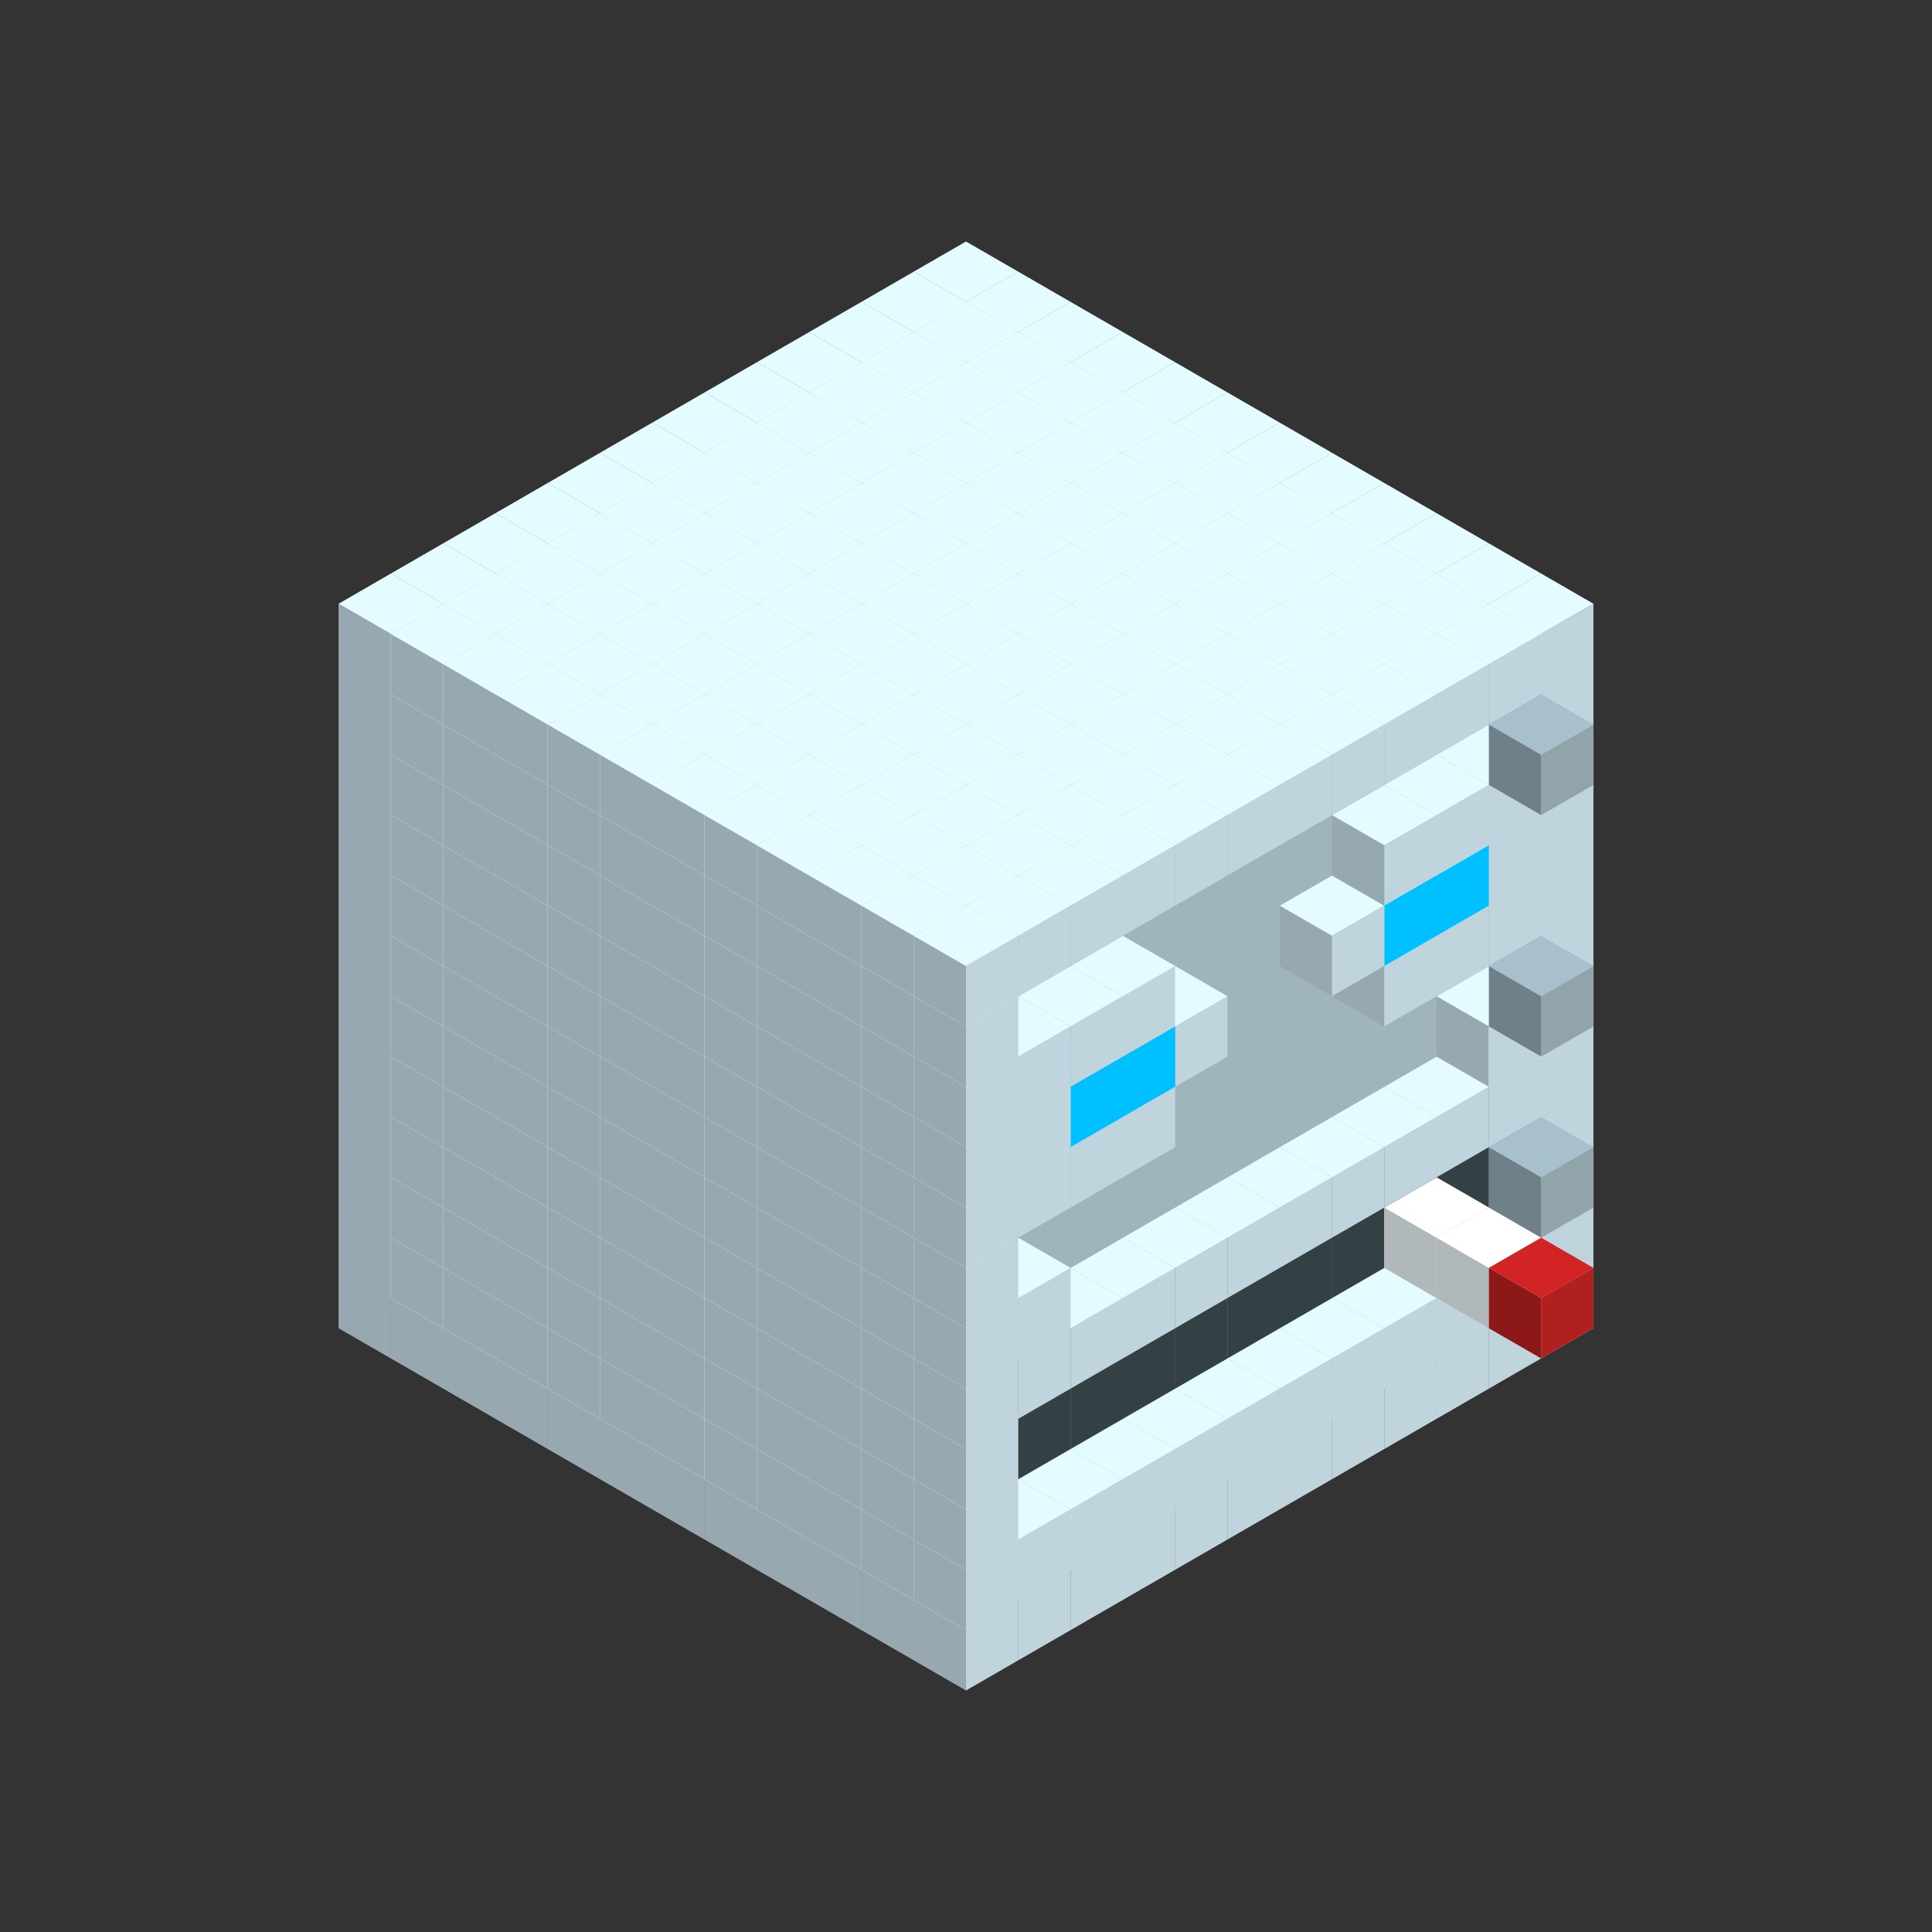 
<svg width='600' height='600' viewBox='4436371 5550000 3200000 3200000' xmlns='http://www.w3.org/2000/svg' xmlns:xlink='http://www.w3.org/1999/xlink'>
<rect x="4436371" y="5550000" width="3200000" height="3200000" fill="#333333" stroke="none"/>
<use xlink:href='#v-0x000000ad-1' transform='translate(983738,3600000)'/>
<use xlink:href='#v-0x000000ad-1' transform='translate(1070341,3650000)'/>
<use xlink:href='#v-0x000000ad-1' transform='translate(1156944,3700000)'/>
<use xlink:href='#v-0x000000ad-1' transform='translate(1243547,3750000)'/>
<use xlink:href='#v-0x000000ad-1' transform='translate(1330150,3800000)'/>
<use xlink:href='#v-0x000000ad-1' transform='translate(1416753,3850000)'/>
<use xlink:href='#v-0x000000ad-1' transform='translate(1503356,3900000)'/>
<use xlink:href='#v-0x000000ad-1' transform='translate(1589959,3950000)'/>
<use xlink:href='#v-0x000000ad-1' transform='translate(1676562,4000000)'/>
<use xlink:href='#v-0x000000ad-1' transform='translate(1763165,4050000)'/>
<use xlink:href='#v-0x000000ad-1' transform='translate(1849768,4100000)'/>
<use xlink:href='#v-0x000000ad-1' transform='translate(2889004,3600000)'/>
<use xlink:href='#v-0x000000ad-1' transform='translate(2802401,3650000)'/>
<use xlink:href='#v-0x000000ad-1' transform='translate(2715798,3700000)'/>
<use xlink:href='#v-0x000000ad-1' transform='translate(2629195,3750000)'/>
<use xlink:href='#v-0x000000ad-1' transform='translate(2542592,3800000)'/>
<use xlink:href='#v-0x000000ad-1' transform='translate(2455989,3850000)'/>
<use xlink:href='#v-0x000000ad-1' transform='translate(2369386,3900000)'/>
<use xlink:href='#v-0x000000ad-1' transform='translate(2282783,3950000)'/>
<use xlink:href='#v-0x000000ad-1' transform='translate(2196180,4000000)'/>
<use xlink:href='#v-0x000000ad-1' transform='translate(2109577,4050000)'/>
<use xlink:href='#v-0x000000ad-1' transform='translate(2022974,4100000)'/>
<use xlink:href='#v-0x000000ad-1' transform='translate(1936371,4150000)'/>
<use xlink:href='#v-0x000000ad-1' transform='translate(983738,3500000)'/>
<use xlink:href='#v-0x000000ad-1' transform='translate(1070341,3550000)'/>
<use xlink:href='#v-0x000000ad-1' transform='translate(1156944,3600000)'/>
<use xlink:href='#v-0x000000ad-1' transform='translate(1243547,3650000)'/>
<use xlink:href='#v-0x000000ad-1' transform='translate(1330150,3700000)'/>
<use xlink:href='#v-0x000000ad-1' transform='translate(1416753,3750000)'/>
<use xlink:href='#v-0x000000ad-1' transform='translate(1503356,3800000)'/>
<use xlink:href='#v-0x000000ad-1' transform='translate(1589959,3850000)'/>
<use xlink:href='#v-0x000000ad-1' transform='translate(1676562,3900000)'/>
<use xlink:href='#v-0x000000ad-1' transform='translate(1763165,3950000)'/>
<use xlink:href='#v-0x000000ad-2' transform='translate(2715798,3500000)'/>
<use xlink:href='#v-0x000000ad-2' transform='translate(2629195,3550000)'/>
<use xlink:href='#v-0x000000ad-2' transform='translate(2542592,3600000)'/>
<use xlink:href='#v-0x000000ad-2' transform='translate(2455989,3650000)'/>
<use xlink:href='#v-0x000000ad-2' transform='translate(2369386,3700000)'/>
<use xlink:href='#v-0x000000ad-2' transform='translate(2282783,3750000)'/>
<use xlink:href='#v-0x000000ad-2' transform='translate(2196180,3800000)'/>
<use xlink:href='#v-0x000000ad-2' transform='translate(2109577,3850000)'/>
<use xlink:href='#v-0x000000ad-2' transform='translate(2022974,3900000)'/>
<use xlink:href='#v-0x000000ad-2' transform='translate(1936371,3950000)'/>
<use xlink:href='#v-0x000000ad-1' transform='translate(1849768,4000000)'/>
<use xlink:href='#v-0x000000ad-1' transform='translate(2889004,3500000)'/>
<use xlink:href='#v-0x000000ad-1' transform='translate(2802401,3550000)'/>
<use xlink:href='#v-0x000000ad-1' transform='translate(2715798,3600000)'/>
<use xlink:href='#v-0x000000ad-1' transform='translate(2629195,3650000)'/>
<use xlink:href='#v-0x000000ad-1' transform='translate(2542592,3700000)'/>
<use xlink:href='#v-0x000000ad-1' transform='translate(2455989,3750000)'/>
<use xlink:href='#v-0x000000ad-1' transform='translate(2369386,3800000)'/>
<use xlink:href='#v-0x000000ad-1' transform='translate(2282783,3850000)'/>
<use xlink:href='#v-0x000000ad-1' transform='translate(2196180,3900000)'/>
<use xlink:href='#v-0x000000ad-1' transform='translate(2109577,3950000)'/>
<use xlink:href='#v-0x000000ad-1' transform='translate(2022974,4000000)'/>
<use xlink:href='#v-0x000000ad-1' transform='translate(1936371,4050000)'/>
<use xlink:href='#v-0x000000ad-1' transform='translate(983738,3400000)'/>
<use xlink:href='#v-0x000000ad-1' transform='translate(1070341,3450000)'/>
<use xlink:href='#v-0x000000ad-1' transform='translate(1156944,3500000)'/>
<use xlink:href='#v-0x000000ad-1' transform='translate(1243547,3550000)'/>
<use xlink:href='#v-0x000000ad-1' transform='translate(1330150,3600000)'/>
<use xlink:href='#v-0x000000ad-1' transform='translate(1416753,3650000)'/>
<use xlink:href='#v-0x000000ad-1' transform='translate(1503356,3700000)'/>
<use xlink:href='#v-0x000000ad-1' transform='translate(1589959,3750000)'/>
<use xlink:href='#v-0x000000ad-1' transform='translate(1676562,3800000)'/>
<use xlink:href='#v-0x000000ad-1' transform='translate(1763165,3850000)'/>
<use xlink:href='#v-0x000000ad-4' transform='translate(2715798,3400000)'/>
<use xlink:href='#v-0x000000ad-5' transform='translate(2629195,3450000)'/>
<use xlink:href='#v-0x000000ad-4' transform='translate(2542592,3500000)'/>
<use xlink:href='#v-0x000000ad-4' transform='translate(2455989,3550000)'/>
<use xlink:href='#v-0x000000ad-4' transform='translate(2369386,3600000)'/>
<use xlink:href='#v-0x000000ad-4' transform='translate(2282783,3650000)'/>
<use xlink:href='#v-0x000000ad-4' transform='translate(2196180,3700000)'/>
<use xlink:href='#v-0x000000ad-4' transform='translate(2109577,3750000)'/>
<use xlink:href='#v-0x000000ad-4' transform='translate(2022974,3800000)'/>
<use xlink:href='#v-0x000000ad-4' transform='translate(1936371,3850000)'/>
<use xlink:href='#v-0x000000ad-1' transform='translate(1849768,3900000)'/>
<use xlink:href='#v-0x000000ad-1' transform='translate(2889004,3400000)'/>
<use xlink:href='#v-0x000000ad-5' transform='translate(2715798,3500000)'/>
<use xlink:href='#v-0x000000ad-1' transform='translate(1936371,3950000)'/>
<use xlink:href='#v-0x000000ad-5' transform='translate(2802401,3550000)'/>
<use xlink:href='#v-0x000000ad-6' transform='translate(2889004,3600000)'/>
<use xlink:href='#v-0x000000ad-1' transform='translate(983738,3300000)'/>
<use xlink:href='#v-0x000000ad-1' transform='translate(1070341,3350000)'/>
<use xlink:href='#v-0x000000ad-1' transform='translate(1156944,3400000)'/>
<use xlink:href='#v-0x000000ad-1' transform='translate(1243547,3450000)'/>
<use xlink:href='#v-0x000000ad-1' transform='translate(1330150,3500000)'/>
<use xlink:href='#v-0x000000ad-1' transform='translate(1416753,3550000)'/>
<use xlink:href='#v-0x000000ad-1' transform='translate(1503356,3600000)'/>
<use xlink:href='#v-0x000000ad-1' transform='translate(1589959,3650000)'/>
<use xlink:href='#v-0x000000ad-1' transform='translate(1676562,3700000)'/>
<use xlink:href='#v-0x000000ad-1' transform='translate(1763165,3750000)'/>
<use xlink:href='#v-0x000000ad-4' transform='translate(2715798,3300000)'/>
<use xlink:href='#v-0x000000ad-4' transform='translate(2629195,3350000)'/>
<use xlink:href='#v-0x000000ad-4' transform='translate(2542592,3400000)'/>
<use xlink:href='#v-0x000000ad-4' transform='translate(2455989,3450000)'/>
<use xlink:href='#v-0x000000ad-4' transform='translate(2369386,3500000)'/>
<use xlink:href='#v-0x000000ad-4' transform='translate(2282783,3550000)'/>
<use xlink:href='#v-0x000000ad-4' transform='translate(2196180,3600000)'/>
<use xlink:href='#v-0x000000ad-4' transform='translate(2109577,3650000)'/>
<use xlink:href='#v-0x000000ad-4' transform='translate(2022974,3700000)'/>
<use xlink:href='#v-0x000000ad-4' transform='translate(1936371,3750000)'/>
<use xlink:href='#v-0x000000ad-1' transform='translate(1849768,3800000)'/>
<use xlink:href='#v-0x000000ad-1' transform='translate(2889004,3300000)'/>
<use xlink:href='#v-0x000000ad-1' transform='translate(1936371,3850000)'/>
<use xlink:href='#v-0x000000ad-1' transform='translate(983738,3200000)'/>
<use xlink:href='#v-0x000000ad-1' transform='translate(1070341,3250000)'/>
<use xlink:href='#v-0x000000ad-1' transform='translate(1156944,3300000)'/>
<use xlink:href='#v-0x000000ad-1' transform='translate(1243547,3350000)'/>
<use xlink:href='#v-0x000000ad-1' transform='translate(1330150,3400000)'/>
<use xlink:href='#v-0x000000ad-1' transform='translate(1416753,3450000)'/>
<use xlink:href='#v-0x000000ad-1' transform='translate(1503356,3500000)'/>
<use xlink:href='#v-0x000000ad-1' transform='translate(1589959,3550000)'/>
<use xlink:href='#v-0x000000ad-1' transform='translate(1676562,3600000)'/>
<use xlink:href='#v-0x000000ad-1' transform='translate(1763165,3650000)'/>
<use xlink:href='#v-0x000000ad-2' transform='translate(2715798,3200000)'/>
<use xlink:href='#v-0x000000ad-2' transform='translate(2629195,3250000)'/>
<use xlink:href='#v-0x000000ad-2' transform='translate(2542592,3300000)'/>
<use xlink:href='#v-0x000000ad-2' transform='translate(2455989,3350000)'/>
<use xlink:href='#v-0x000000ad-2' transform='translate(2369386,3400000)'/>
<use xlink:href='#v-0x000000ad-2' transform='translate(2282783,3450000)'/>
<use xlink:href='#v-0x000000ad-2' transform='translate(2196180,3500000)'/>
<use xlink:href='#v-0x000000ad-2' transform='translate(2109577,3550000)'/>
<use xlink:href='#v-0x000000ad-2' transform='translate(2022974,3600000)'/>
<use xlink:href='#v-0x000000ad-2' transform='translate(1936371,3650000)'/>
<use xlink:href='#v-0x000000ad-1' transform='translate(1849768,3700000)'/>
<use xlink:href='#v-0x000000ad-1' transform='translate(2889004,3200000)'/>
<use xlink:href='#v-0x000000ad-1' transform='translate(2802401,3250000)'/>
<use xlink:href='#v-0x000000ad-1' transform='translate(2715798,3300000)'/>
<use xlink:href='#v-0x000000ad-1' transform='translate(2629195,3350000)'/>
<use xlink:href='#v-0x000000ad-1' transform='translate(2542592,3400000)'/>
<use xlink:href='#v-0x000000ad-1' transform='translate(2455989,3450000)'/>
<use xlink:href='#v-0x000000ad-1' transform='translate(2369386,3500000)'/>
<use xlink:href='#v-0x000000ad-1' transform='translate(2282783,3550000)'/>
<use xlink:href='#v-0x000000ad-1' transform='translate(2196180,3600000)'/>
<use xlink:href='#v-0x000000ad-1' transform='translate(2109577,3650000)'/>
<use xlink:href='#v-0x000000ad-1' transform='translate(2022974,3700000)'/>
<use xlink:href='#v-0x000000ad-1' transform='translate(1936371,3750000)'/>
<use xlink:href='#v-0x000000ad-7' transform='translate(2889004,3400000)'/>
<use xlink:href='#v-0x000000ad-1' transform='translate(983738,3100000)'/>
<use xlink:href='#v-0x000000ad-1' transform='translate(1070341,3150000)'/>
<use xlink:href='#v-0x000000ad-1' transform='translate(1156944,3200000)'/>
<use xlink:href='#v-0x000000ad-1' transform='translate(1243547,3250000)'/>
<use xlink:href='#v-0x000000ad-1' transform='translate(1330150,3300000)'/>
<use xlink:href='#v-0x000000ad-1' transform='translate(1416753,3350000)'/>
<use xlink:href='#v-0x000000ad-1' transform='translate(1503356,3400000)'/>
<use xlink:href='#v-0x000000ad-1' transform='translate(1589959,3450000)'/>
<use xlink:href='#v-0x000000ad-1' transform='translate(1676562,3500000)'/>
<use xlink:href='#v-0x000000ad-1' transform='translate(1763165,3550000)'/>
<use xlink:href='#v-0x000000ad-2' transform='translate(2715798,3100000)'/>
<use xlink:href='#v-0x000000ad-2' transform='translate(2629195,3150000)'/>
<use xlink:href='#v-0x000000ad-2' transform='translate(2542592,3200000)'/>
<use xlink:href='#v-0x000000ad-2' transform='translate(2455989,3250000)'/>
<use xlink:href='#v-0x000000ad-2' transform='translate(2369386,3300000)'/>
<use xlink:href='#v-0x000000ad-2' transform='translate(2282783,3350000)'/>
<use xlink:href='#v-0x000000ad-2' transform='translate(2196180,3400000)'/>
<use xlink:href='#v-0x000000ad-2' transform='translate(2109577,3450000)'/>
<use xlink:href='#v-0x000000ad-2' transform='translate(2022974,3500000)'/>
<use xlink:href='#v-0x000000ad-2' transform='translate(1936371,3550000)'/>
<use xlink:href='#v-0x000000ad-1' transform='translate(1849768,3600000)'/>
<use xlink:href='#v-0x000000ad-1' transform='translate(2889004,3100000)'/>
<use xlink:href='#v-0x000000ad-1' transform='translate(2802401,3150000)'/>
<use xlink:href='#v-0x000000ad-1' transform='translate(2022974,3600000)'/>
<use xlink:href='#v-0x000000ad-1' transform='translate(1936371,3650000)'/>
<use xlink:href='#v-0x000000ad-1' transform='translate(983738,3000000)'/>
<use xlink:href='#v-0x000000ad-1' transform='translate(1070341,3050000)'/>
<use xlink:href='#v-0x000000ad-1' transform='translate(1156944,3100000)'/>
<use xlink:href='#v-0x000000ad-1' transform='translate(1243547,3150000)'/>
<use xlink:href='#v-0x000000ad-1' transform='translate(1330150,3200000)'/>
<use xlink:href='#v-0x000000ad-1' transform='translate(1416753,3250000)'/>
<use xlink:href='#v-0x000000ad-1' transform='translate(1503356,3300000)'/>
<use xlink:href='#v-0x000000ad-1' transform='translate(1589959,3350000)'/>
<use xlink:href='#v-0x000000ad-1' transform='translate(1676562,3400000)'/>
<use xlink:href='#v-0x000000ad-1' transform='translate(1763165,3450000)'/>
<use xlink:href='#v-0x000000ad-2' transform='translate(2715798,3000000)'/>
<use xlink:href='#v-0x000000ad-2' transform='translate(2629195,3050000)'/>
<use xlink:href='#v-0x000000ad-2' transform='translate(2542592,3100000)'/>
<use xlink:href='#v-0x000000ad-2' transform='translate(2455989,3150000)'/>
<use xlink:href='#v-0x000000ad-2' transform='translate(2369386,3200000)'/>
<use xlink:href='#v-0x000000ad-2' transform='translate(2282783,3250000)'/>
<use xlink:href='#v-0x000000ad-2' transform='translate(2196180,3300000)'/>
<use xlink:href='#v-0x000000ad-2' transform='translate(2109577,3350000)'/>
<use xlink:href='#v-0x000000ad-2' transform='translate(2022974,3400000)'/>
<use xlink:href='#v-0x000000ad-2' transform='translate(1936371,3450000)'/>
<use xlink:href='#v-0x000000ad-1' transform='translate(1849768,3500000)'/>
<use xlink:href='#v-0x000000ad-1' transform='translate(2889004,3000000)'/>
<use xlink:href='#v-0x000000ad-1' transform='translate(1936371,3550000)'/>
<use xlink:href='#v-0x000000ad-1' transform='translate(983738,2900000)'/>
<use xlink:href='#v-0x000000ad-1' transform='translate(1070341,2950000)'/>
<use xlink:href='#v-0x000000ad-1' transform='translate(1156944,3000000)'/>
<use xlink:href='#v-0x000000ad-1' transform='translate(1243547,3050000)'/>
<use xlink:href='#v-0x000000ad-1' transform='translate(1330150,3100000)'/>
<use xlink:href='#v-0x000000ad-1' transform='translate(1416753,3150000)'/>
<use xlink:href='#v-0x000000ad-1' transform='translate(1503356,3200000)'/>
<use xlink:href='#v-0x000000ad-1' transform='translate(1589959,3250000)'/>
<use xlink:href='#v-0x000000ad-1' transform='translate(1676562,3300000)'/>
<use xlink:href='#v-0x000000ad-1' transform='translate(1763165,3350000)'/>
<use xlink:href='#v-0x000000ad-2' transform='translate(2715798,2900000)'/>
<use xlink:href='#v-0x000000ad-2' transform='translate(2629195,2950000)'/>
<use xlink:href='#v-0x000000ad-2' transform='translate(2542592,3000000)'/>
<use xlink:href='#v-0x000000ad-2' transform='translate(2455989,3050000)'/>
<use xlink:href='#v-0x000000ad-2' transform='translate(2369386,3100000)'/>
<use xlink:href='#v-0x000000ad-2' transform='translate(2282783,3150000)'/>
<use xlink:href='#v-0x000000ad-2' transform='translate(2196180,3200000)'/>
<use xlink:href='#v-0x000000ad-2' transform='translate(2109577,3250000)'/>
<use xlink:href='#v-0x000000ad-2' transform='translate(2022974,3300000)'/>
<use xlink:href='#v-0x000000ad-2' transform='translate(1936371,3350000)'/>
<use xlink:href='#v-0x000000ad-1' transform='translate(1849768,3400000)'/>
<use xlink:href='#v-0x000000ad-1' transform='translate(2889004,2900000)'/>
<use xlink:href='#v-0x000000ad-1' transform='translate(2802401,2950000)'/>
<use xlink:href='#v-0x000000ad-1' transform='translate(2715798,3000000)'/>
<use xlink:href='#v-0x000000ad-1' transform='translate(2629195,3050000)'/>
<use xlink:href='#v-0x000000ad-1' transform='translate(2196180,3300000)'/>
<use xlink:href='#v-0x000000ad-1' transform='translate(2109577,3350000)'/>
<use xlink:href='#v-0x000000ad-1' transform='translate(2022974,3400000)'/>
<use xlink:href='#v-0x000000ad-1' transform='translate(1936371,3450000)'/>
<use xlink:href='#v-0x000000ad-7' transform='translate(2889004,3100000)'/>
<use xlink:href='#v-0x000000ad-1' transform='translate(983738,2800000)'/>
<use xlink:href='#v-0x000000ad-1' transform='translate(1070341,2850000)'/>
<use xlink:href='#v-0x000000ad-1' transform='translate(1156944,2900000)'/>
<use xlink:href='#v-0x000000ad-1' transform='translate(1243547,2950000)'/>
<use xlink:href='#v-0x000000ad-1' transform='translate(1330150,3000000)'/>
<use xlink:href='#v-0x000000ad-1' transform='translate(1416753,3050000)'/>
<use xlink:href='#v-0x000000ad-1' transform='translate(1503356,3100000)'/>
<use xlink:href='#v-0x000000ad-1' transform='translate(1589959,3150000)'/>
<use xlink:href='#v-0x000000ad-1' transform='translate(1676562,3200000)'/>
<use xlink:href='#v-0x000000ad-1' transform='translate(1763165,3250000)'/>
<use xlink:href='#v-0x000000ad-2' transform='translate(2715798,2800000)'/>
<use xlink:href='#v-0x000000ad-2' transform='translate(2629195,2850000)'/>
<use xlink:href='#v-0x000000ad-2' transform='translate(2542592,2900000)'/>
<use xlink:href='#v-0x000000ad-2' transform='translate(2455989,2950000)'/>
<use xlink:href='#v-0x000000ad-2' transform='translate(2369386,3000000)'/>
<use xlink:href='#v-0x000000ad-2' transform='translate(2282783,3050000)'/>
<use xlink:href='#v-0x000000ad-2' transform='translate(2196180,3100000)'/>
<use xlink:href='#v-0x000000ad-2' transform='translate(2109577,3150000)'/>
<use xlink:href='#v-0x000000ad-2' transform='translate(2022974,3200000)'/>
<use xlink:href='#v-0x000000ad-2' transform='translate(1936371,3250000)'/>
<use xlink:href='#v-0x000000ad-1' transform='translate(1849768,3300000)'/>
<use xlink:href='#v-0x000000ad-1' transform='translate(2889004,2800000)'/>
<use xlink:href='#v-0x000000ad-1' transform='translate(2802401,2850000)'/>
<use xlink:href='#v-0x000000ad-3' transform='translate(2715798,2900000)'/>
<use xlink:href='#v-0x000000ad-3' transform='translate(2629195,2950000)'/>
<use xlink:href='#v-0x000000ad-1' transform='translate(2542592,3000000)'/>
<use xlink:href='#v-0x000000ad-1' transform='translate(2282783,3150000)'/>
<use xlink:href='#v-0x000000ad-3' transform='translate(2196180,3200000)'/>
<use xlink:href='#v-0x000000ad-3' transform='translate(2109577,3250000)'/>
<use xlink:href='#v-0x000000ad-1' transform='translate(2022974,3300000)'/>
<use xlink:href='#v-0x000000ad-1' transform='translate(1936371,3350000)'/>
<use xlink:href='#v-0x000000ad-1' transform='translate(983738,2700000)'/>
<use xlink:href='#v-0x000000ad-1' transform='translate(1070341,2750000)'/>
<use xlink:href='#v-0x000000ad-1' transform='translate(1156944,2800000)'/>
<use xlink:href='#v-0x000000ad-1' transform='translate(1243547,2850000)'/>
<use xlink:href='#v-0x000000ad-1' transform='translate(1330150,2900000)'/>
<use xlink:href='#v-0x000000ad-1' transform='translate(1416753,2950000)'/>
<use xlink:href='#v-0x000000ad-1' transform='translate(1503356,3000000)'/>
<use xlink:href='#v-0x000000ad-1' transform='translate(1589959,3050000)'/>
<use xlink:href='#v-0x000000ad-1' transform='translate(1676562,3100000)'/>
<use xlink:href='#v-0x000000ad-1' transform='translate(1763165,3150000)'/>
<use xlink:href='#v-0x000000ad-2' transform='translate(2715798,2700000)'/>
<use xlink:href='#v-0x000000ad-2' transform='translate(2629195,2750000)'/>
<use xlink:href='#v-0x000000ad-2' transform='translate(2542592,2800000)'/>
<use xlink:href='#v-0x000000ad-2' transform='translate(2455989,2850000)'/>
<use xlink:href='#v-0x000000ad-2' transform='translate(2369386,2900000)'/>
<use xlink:href='#v-0x000000ad-2' transform='translate(2282783,2950000)'/>
<use xlink:href='#v-0x000000ad-2' transform='translate(2196180,3000000)'/>
<use xlink:href='#v-0x000000ad-2' transform='translate(2109577,3050000)'/>
<use xlink:href='#v-0x000000ad-2' transform='translate(2022974,3100000)'/>
<use xlink:href='#v-0x000000ad-2' transform='translate(1936371,3150000)'/>
<use xlink:href='#v-0x000000ad-1' transform='translate(1849768,3200000)'/>
<use xlink:href='#v-0x000000ad-1' transform='translate(2889004,2700000)'/>
<use xlink:href='#v-0x000000ad-1' transform='translate(2802401,2750000)'/>
<use xlink:href='#v-0x000000ad-1' transform='translate(2715798,2800000)'/>
<use xlink:href='#v-0x000000ad-1' transform='translate(2629195,2850000)'/>
<use xlink:href='#v-0x000000ad-1' transform='translate(2196180,3100000)'/>
<use xlink:href='#v-0x000000ad-1' transform='translate(2109577,3150000)'/>
<use xlink:href='#v-0x000000ad-1' transform='translate(2022974,3200000)'/>
<use xlink:href='#v-0x000000ad-1' transform='translate(1936371,3250000)'/>
<use xlink:href='#v-0x000000ad-1' transform='translate(983738,2600000)'/>
<use xlink:href='#v-0x000000ad-1' transform='translate(1070341,2650000)'/>
<use xlink:href='#v-0x000000ad-1' transform='translate(1156944,2700000)'/>
<use xlink:href='#v-0x000000ad-1' transform='translate(1243547,2750000)'/>
<use xlink:href='#v-0x000000ad-1' transform='translate(1330150,2800000)'/>
<use xlink:href='#v-0x000000ad-1' transform='translate(1416753,2850000)'/>
<use xlink:href='#v-0x000000ad-1' transform='translate(1503356,2900000)'/>
<use xlink:href='#v-0x000000ad-1' transform='translate(1589959,2950000)'/>
<use xlink:href='#v-0x000000ad-1' transform='translate(1676562,3000000)'/>
<use xlink:href='#v-0x000000ad-1' transform='translate(1763165,3050000)'/>
<use xlink:href='#v-0x000000ad-2' transform='translate(2715798,2600000)'/>
<use xlink:href='#v-0x000000ad-2' transform='translate(2629195,2650000)'/>
<use xlink:href='#v-0x000000ad-2' transform='translate(2542592,2700000)'/>
<use xlink:href='#v-0x000000ad-2' transform='translate(2455989,2750000)'/>
<use xlink:href='#v-0x000000ad-2' transform='translate(2369386,2800000)'/>
<use xlink:href='#v-0x000000ad-2' transform='translate(2282783,2850000)'/>
<use xlink:href='#v-0x000000ad-2' transform='translate(2196180,2900000)'/>
<use xlink:href='#v-0x000000ad-2' transform='translate(2109577,2950000)'/>
<use xlink:href='#v-0x000000ad-2' transform='translate(2022974,3000000)'/>
<use xlink:href='#v-0x000000ad-2' transform='translate(1936371,3050000)'/>
<use xlink:href='#v-0x000000ad-1' transform='translate(1849768,3100000)'/>
<use xlink:href='#v-0x000000ad-1' transform='translate(2889004,2600000)'/>
<use xlink:href='#v-0x000000ad-1' transform='translate(1936371,3150000)'/>
<use xlink:href='#v-0x000000ad-1' transform='translate(1936371,1950000)'/>
<use xlink:href='#v-0x000000ad-1' transform='translate(1849768,2000000)'/>
<use xlink:href='#v-0x000000ad-1' transform='translate(1763165,2050000)'/>
<use xlink:href='#v-0x000000ad-1' transform='translate(1676562,2100000)'/>
<use xlink:href='#v-0x000000ad-1' transform='translate(1589959,2150000)'/>
<use xlink:href='#v-0x000000ad-1' transform='translate(1503356,2200000)'/>
<use xlink:href='#v-0x000000ad-1' transform='translate(1416753,2250000)'/>
<use xlink:href='#v-0x000000ad-1' transform='translate(1330150,2300000)'/>
<use xlink:href='#v-0x000000ad-1' transform='translate(1243547,2350000)'/>
<use xlink:href='#v-0x000000ad-1' transform='translate(1156944,2400000)'/>
<use xlink:href='#v-0x000000ad-1' transform='translate(1070341,2450000)'/>
<use xlink:href='#v-0x000000ad-1' transform='translate(983738,2500000)'/>
<use xlink:href='#v-0x000000ad-1' transform='translate(2022974,2000000)'/>
<use xlink:href='#v-0x000000ad-1' transform='translate(1936371,2050000)'/>
<use xlink:href='#v-0x000000ad-1' transform='translate(1849768,2100000)'/>
<use xlink:href='#v-0x000000ad-1' transform='translate(1763165,2150000)'/>
<use xlink:href='#v-0x000000ad-1' transform='translate(1676562,2200000)'/>
<use xlink:href='#v-0x000000ad-1' transform='translate(1589959,2250000)'/>
<use xlink:href='#v-0x000000ad-1' transform='translate(1503356,2300000)'/>
<use xlink:href='#v-0x000000ad-1' transform='translate(1416753,2350000)'/>
<use xlink:href='#v-0x000000ad-1' transform='translate(1330150,2400000)'/>
<use xlink:href='#v-0x000000ad-1' transform='translate(1243547,2450000)'/>
<use xlink:href='#v-0x000000ad-1' transform='translate(1156944,2500000)'/>
<use xlink:href='#v-0x000000ad-1' transform='translate(1070341,2550000)'/>
<use xlink:href='#v-0x000000ad-1' transform='translate(2109577,2050000)'/>
<use xlink:href='#v-0x000000ad-1' transform='translate(2022974,2100000)'/>
<use xlink:href='#v-0x000000ad-1' transform='translate(1936371,2150000)'/>
<use xlink:href='#v-0x000000ad-1' transform='translate(1849768,2200000)'/>
<use xlink:href='#v-0x000000ad-1' transform='translate(1763165,2250000)'/>
<use xlink:href='#v-0x000000ad-1' transform='translate(1676562,2300000)'/>
<use xlink:href='#v-0x000000ad-1' transform='translate(1589959,2350000)'/>
<use xlink:href='#v-0x000000ad-1' transform='translate(1503356,2400000)'/>
<use xlink:href='#v-0x000000ad-1' transform='translate(1416753,2450000)'/>
<use xlink:href='#v-0x000000ad-1' transform='translate(1330150,2500000)'/>
<use xlink:href='#v-0x000000ad-1' transform='translate(1243547,2550000)'/>
<use xlink:href='#v-0x000000ad-1' transform='translate(1156944,2600000)'/>
<use xlink:href='#v-0x000000ad-1' transform='translate(2196180,2100000)'/>
<use xlink:href='#v-0x000000ad-1' transform='translate(2109577,2150000)'/>
<use xlink:href='#v-0x000000ad-1' transform='translate(2022974,2200000)'/>
<use xlink:href='#v-0x000000ad-1' transform='translate(1936371,2250000)'/>
<use xlink:href='#v-0x000000ad-1' transform='translate(1849768,2300000)'/>
<use xlink:href='#v-0x000000ad-1' transform='translate(1763165,2350000)'/>
<use xlink:href='#v-0x000000ad-1' transform='translate(1676562,2400000)'/>
<use xlink:href='#v-0x000000ad-1' transform='translate(1589959,2450000)'/>
<use xlink:href='#v-0x000000ad-1' transform='translate(1503356,2500000)'/>
<use xlink:href='#v-0x000000ad-1' transform='translate(1416753,2550000)'/>
<use xlink:href='#v-0x000000ad-1' transform='translate(1330150,2600000)'/>
<use xlink:href='#v-0x000000ad-1' transform='translate(1243547,2650000)'/>
<use xlink:href='#v-0x000000ad-1' transform='translate(2282783,2150000)'/>
<use xlink:href='#v-0x000000ad-1' transform='translate(2196180,2200000)'/>
<use xlink:href='#v-0x000000ad-1' transform='translate(2109577,2250000)'/>
<use xlink:href='#v-0x000000ad-1' transform='translate(2022974,2300000)'/>
<use xlink:href='#v-0x000000ad-1' transform='translate(1936371,2350000)'/>
<use xlink:href='#v-0x000000ad-1' transform='translate(1849768,2400000)'/>
<use xlink:href='#v-0x000000ad-1' transform='translate(1763165,2450000)'/>
<use xlink:href='#v-0x000000ad-1' transform='translate(1676562,2500000)'/>
<use xlink:href='#v-0x000000ad-1' transform='translate(1589959,2550000)'/>
<use xlink:href='#v-0x000000ad-1' transform='translate(1503356,2600000)'/>
<use xlink:href='#v-0x000000ad-1' transform='translate(1416753,2650000)'/>
<use xlink:href='#v-0x000000ad-1' transform='translate(1330150,2700000)'/>
<use xlink:href='#v-0x000000ad-1' transform='translate(2369386,2200000)'/>
<use xlink:href='#v-0x000000ad-1' transform='translate(2282783,2250000)'/>
<use xlink:href='#v-0x000000ad-1' transform='translate(2196180,2300000)'/>
<use xlink:href='#v-0x000000ad-1' transform='translate(2109577,2350000)'/>
<use xlink:href='#v-0x000000ad-1' transform='translate(2022974,2400000)'/>
<use xlink:href='#v-0x000000ad-1' transform='translate(1936371,2450000)'/>
<use xlink:href='#v-0x000000ad-1' transform='translate(1849768,2500000)'/>
<use xlink:href='#v-0x000000ad-1' transform='translate(1763165,2550000)'/>
<use xlink:href='#v-0x000000ad-1' transform='translate(1676562,2600000)'/>
<use xlink:href='#v-0x000000ad-1' transform='translate(1589959,2650000)'/>
<use xlink:href='#v-0x000000ad-1' transform='translate(1503356,2700000)'/>
<use xlink:href='#v-0x000000ad-1' transform='translate(1416753,2750000)'/>
<use xlink:href='#v-0x000000ad-1' transform='translate(2455989,2250000)'/>
<use xlink:href='#v-0x000000ad-1' transform='translate(2369386,2300000)'/>
<use xlink:href='#v-0x000000ad-1' transform='translate(2282783,2350000)'/>
<use xlink:href='#v-0x000000ad-1' transform='translate(2196180,2400000)'/>
<use xlink:href='#v-0x000000ad-1' transform='translate(2109577,2450000)'/>
<use xlink:href='#v-0x000000ad-1' transform='translate(2022974,2500000)'/>
<use xlink:href='#v-0x000000ad-1' transform='translate(1936371,2550000)'/>
<use xlink:href='#v-0x000000ad-1' transform='translate(1849768,2600000)'/>
<use xlink:href='#v-0x000000ad-1' transform='translate(1763165,2650000)'/>
<use xlink:href='#v-0x000000ad-1' transform='translate(1676562,2700000)'/>
<use xlink:href='#v-0x000000ad-1' transform='translate(1589959,2750000)'/>
<use xlink:href='#v-0x000000ad-1' transform='translate(1503356,2800000)'/>
<use xlink:href='#v-0x000000ad-1' transform='translate(2542592,2300000)'/>
<use xlink:href='#v-0x000000ad-1' transform='translate(2455989,2350000)'/>
<use xlink:href='#v-0x000000ad-1' transform='translate(2369386,2400000)'/>
<use xlink:href='#v-0x000000ad-1' transform='translate(2282783,2450000)'/>
<use xlink:href='#v-0x000000ad-1' transform='translate(2196180,2500000)'/>
<use xlink:href='#v-0x000000ad-1' transform='translate(2109577,2550000)'/>
<use xlink:href='#v-0x000000ad-1' transform='translate(2022974,2600000)'/>
<use xlink:href='#v-0x000000ad-1' transform='translate(1936371,2650000)'/>
<use xlink:href='#v-0x000000ad-1' transform='translate(1849768,2700000)'/>
<use xlink:href='#v-0x000000ad-1' transform='translate(1763165,2750000)'/>
<use xlink:href='#v-0x000000ad-1' transform='translate(1676562,2800000)'/>
<use xlink:href='#v-0x000000ad-1' transform='translate(1589959,2850000)'/>
<use xlink:href='#v-0x000000ad-1' transform='translate(2629195,2350000)'/>
<use xlink:href='#v-0x000000ad-1' transform='translate(2542592,2400000)'/>
<use xlink:href='#v-0x000000ad-1' transform='translate(2455989,2450000)'/>
<use xlink:href='#v-0x000000ad-1' transform='translate(2369386,2500000)'/>
<use xlink:href='#v-0x000000ad-1' transform='translate(2282783,2550000)'/>
<use xlink:href='#v-0x000000ad-1' transform='translate(2196180,2600000)'/>
<use xlink:href='#v-0x000000ad-1' transform='translate(2109577,2650000)'/>
<use xlink:href='#v-0x000000ad-1' transform='translate(2022974,2700000)'/>
<use xlink:href='#v-0x000000ad-1' transform='translate(1936371,2750000)'/>
<use xlink:href='#v-0x000000ad-1' transform='translate(1849768,2800000)'/>
<use xlink:href='#v-0x000000ad-1' transform='translate(1763165,2850000)'/>
<use xlink:href='#v-0x000000ad-1' transform='translate(1676562,2900000)'/>
<use xlink:href='#v-0x000000ad-1' transform='translate(2715798,2400000)'/>
<use xlink:href='#v-0x000000ad-1' transform='translate(2629195,2450000)'/>
<use xlink:href='#v-0x000000ad-1' transform='translate(2542592,2500000)'/>
<use xlink:href='#v-0x000000ad-1' transform='translate(2455989,2550000)'/>
<use xlink:href='#v-0x000000ad-1' transform='translate(2369386,2600000)'/>
<use xlink:href='#v-0x000000ad-1' transform='translate(2282783,2650000)'/>
<use xlink:href='#v-0x000000ad-1' transform='translate(2196180,2700000)'/>
<use xlink:href='#v-0x000000ad-1' transform='translate(2109577,2750000)'/>
<use xlink:href='#v-0x000000ad-1' transform='translate(2022974,2800000)'/>
<use xlink:href='#v-0x000000ad-1' transform='translate(1936371,2850000)'/>
<use xlink:href='#v-0x000000ad-1' transform='translate(1849768,2900000)'/>
<use xlink:href='#v-0x000000ad-1' transform='translate(1763165,2950000)'/>
<use xlink:href='#v-0x000000ad-1' transform='translate(2802401,2450000)'/>
<use xlink:href='#v-0x000000ad-1' transform='translate(2715798,2500000)'/>
<use xlink:href='#v-0x000000ad-1' transform='translate(2629195,2550000)'/>
<use xlink:href='#v-0x000000ad-1' transform='translate(2542592,2600000)'/>
<use xlink:href='#v-0x000000ad-1' transform='translate(2455989,2650000)'/>
<use xlink:href='#v-0x000000ad-1' transform='translate(2369386,2700000)'/>
<use xlink:href='#v-0x000000ad-1' transform='translate(2282783,2750000)'/>
<use xlink:href='#v-0x000000ad-1' transform='translate(2196180,2800000)'/>
<use xlink:href='#v-0x000000ad-1' transform='translate(2109577,2850000)'/>
<use xlink:href='#v-0x000000ad-1' transform='translate(2022974,2900000)'/>
<use xlink:href='#v-0x000000ad-1' transform='translate(1936371,2950000)'/>
<use xlink:href='#v-0x000000ad-1' transform='translate(1849768,3000000)'/>
<use xlink:href='#v-0x000000ad-1' transform='translate(2889004,2500000)'/>
<use xlink:href='#v-0x000000ad-1' transform='translate(2802401,2550000)'/>
<use xlink:href='#v-0x000000ad-1' transform='translate(2715798,2600000)'/>
<use xlink:href='#v-0x000000ad-1' transform='translate(2629195,2650000)'/>
<use xlink:href='#v-0x000000ad-1' transform='translate(2542592,2700000)'/>
<use xlink:href='#v-0x000000ad-1' transform='translate(2455989,2750000)'/>
<use xlink:href='#v-0x000000ad-1' transform='translate(2369386,2800000)'/>
<use xlink:href='#v-0x000000ad-1' transform='translate(2282783,2850000)'/>
<use xlink:href='#v-0x000000ad-1' transform='translate(2196180,2900000)'/>
<use xlink:href='#v-0x000000ad-1' transform='translate(2109577,2950000)'/>
<use xlink:href='#v-0x000000ad-1' transform='translate(2022974,3000000)'/>
<use xlink:href='#v-0x000000ad-1' transform='translate(1936371,3050000)'/>
<use xlink:href='#v-0x000000ad-7' transform='translate(2889004,2700000)'/>
<defs>
<g id='v-0x000000ad-1'>
<polygon points='4100000,4100000 4100000,4200000 4013397,4150000 4013397,4050000' fill='#98a8b0'/>
<polygon points='4100000,4100000 4100000,4200000 4186602,4150000 4186602,4050000' fill='#c0d4dd'/>
<polygon points='4100000,4100000 4013397,4050000 4100000,4000000 4186602,4050000' fill='#e4fcff'/>
</g>
<g id='v-0x000000ad-2'>
<polygon points='4100000,4100000 4100000,4200000 4013397,4150000 4013397,4050000' fill='#809094'/>
<polygon points='4100000,4100000 4100000,4200000 4186602,4150000 4186602,4050000' fill='#a0b4bb'/>
<polygon points='4100000,4100000 4013397,4050000 4100000,4000000 4186602,4050000' fill='#c0d8de'/>
</g>
<g id='v-0x000000ad-3'>
<polygon points='4100000,4100000 4100000,4200000 4013397,4150000 4013397,4050000' fill='#0098cc'/>
<polygon points='4100000,4100000 4100000,4200000 4186602,4150000 4186602,4050000' fill='#00c0ff'/>
<polygon points='4100000,4100000 4013397,4050000 4100000,4000000 4186602,4050000' fill='#00e4ff'/>
</g>
<g id='v-0x000000ad-4'>
<polygon points='4100000,4100000 4100000,4200000 4013397,4150000 4013397,4050000' fill='#283034'/>
<polygon points='4100000,4100000 4100000,4200000 4186602,4150000 4186602,4050000' fill='#334044'/>
<polygon points='4100000,4100000 4013397,4050000 4100000,4000000 4186602,4050000' fill='#3c484e'/>
</g>
<g id='v-0x000000ad-5'>
<polygon points='4100000,4100000 4100000,4200000 4013397,4150000 4013397,4050000' fill='#b0b8bc'/>
<polygon points='4100000,4100000 4100000,4200000 4186602,4150000 4186602,4050000' fill='#e0e8ee'/>
<polygon points='4100000,4100000 4013397,4050000 4100000,4000000 4186602,4050000' fill='#ffffff'/>
</g>
<g id='v-0x000000ad-6'>
<polygon points='4100000,4100000 4100000,4200000 4013397,4150000 4013397,4050000' fill='#8c1818'/>
<polygon points='4100000,4100000 4100000,4200000 4186602,4150000 4186602,4050000' fill='#b02020'/>
<polygon points='4100000,4100000 4013397,4050000 4100000,4000000 4186602,4050000' fill='#d22424'/>
</g>
<g id='v-0x000000ad-7'>
<polygon points='4100000,4100000 4100000,4200000 4013397,4150000 4013397,4050000' fill='#708088'/>
<polygon points='4100000,4100000 4100000,4200000 4186602,4150000 4186602,4050000' fill='#90a4aa'/>
<polygon points='4100000,4100000 4013397,4050000 4100000,4000000 4186602,4050000' fill='#a8c0cc'/>
</g>
</defs>
</svg>
